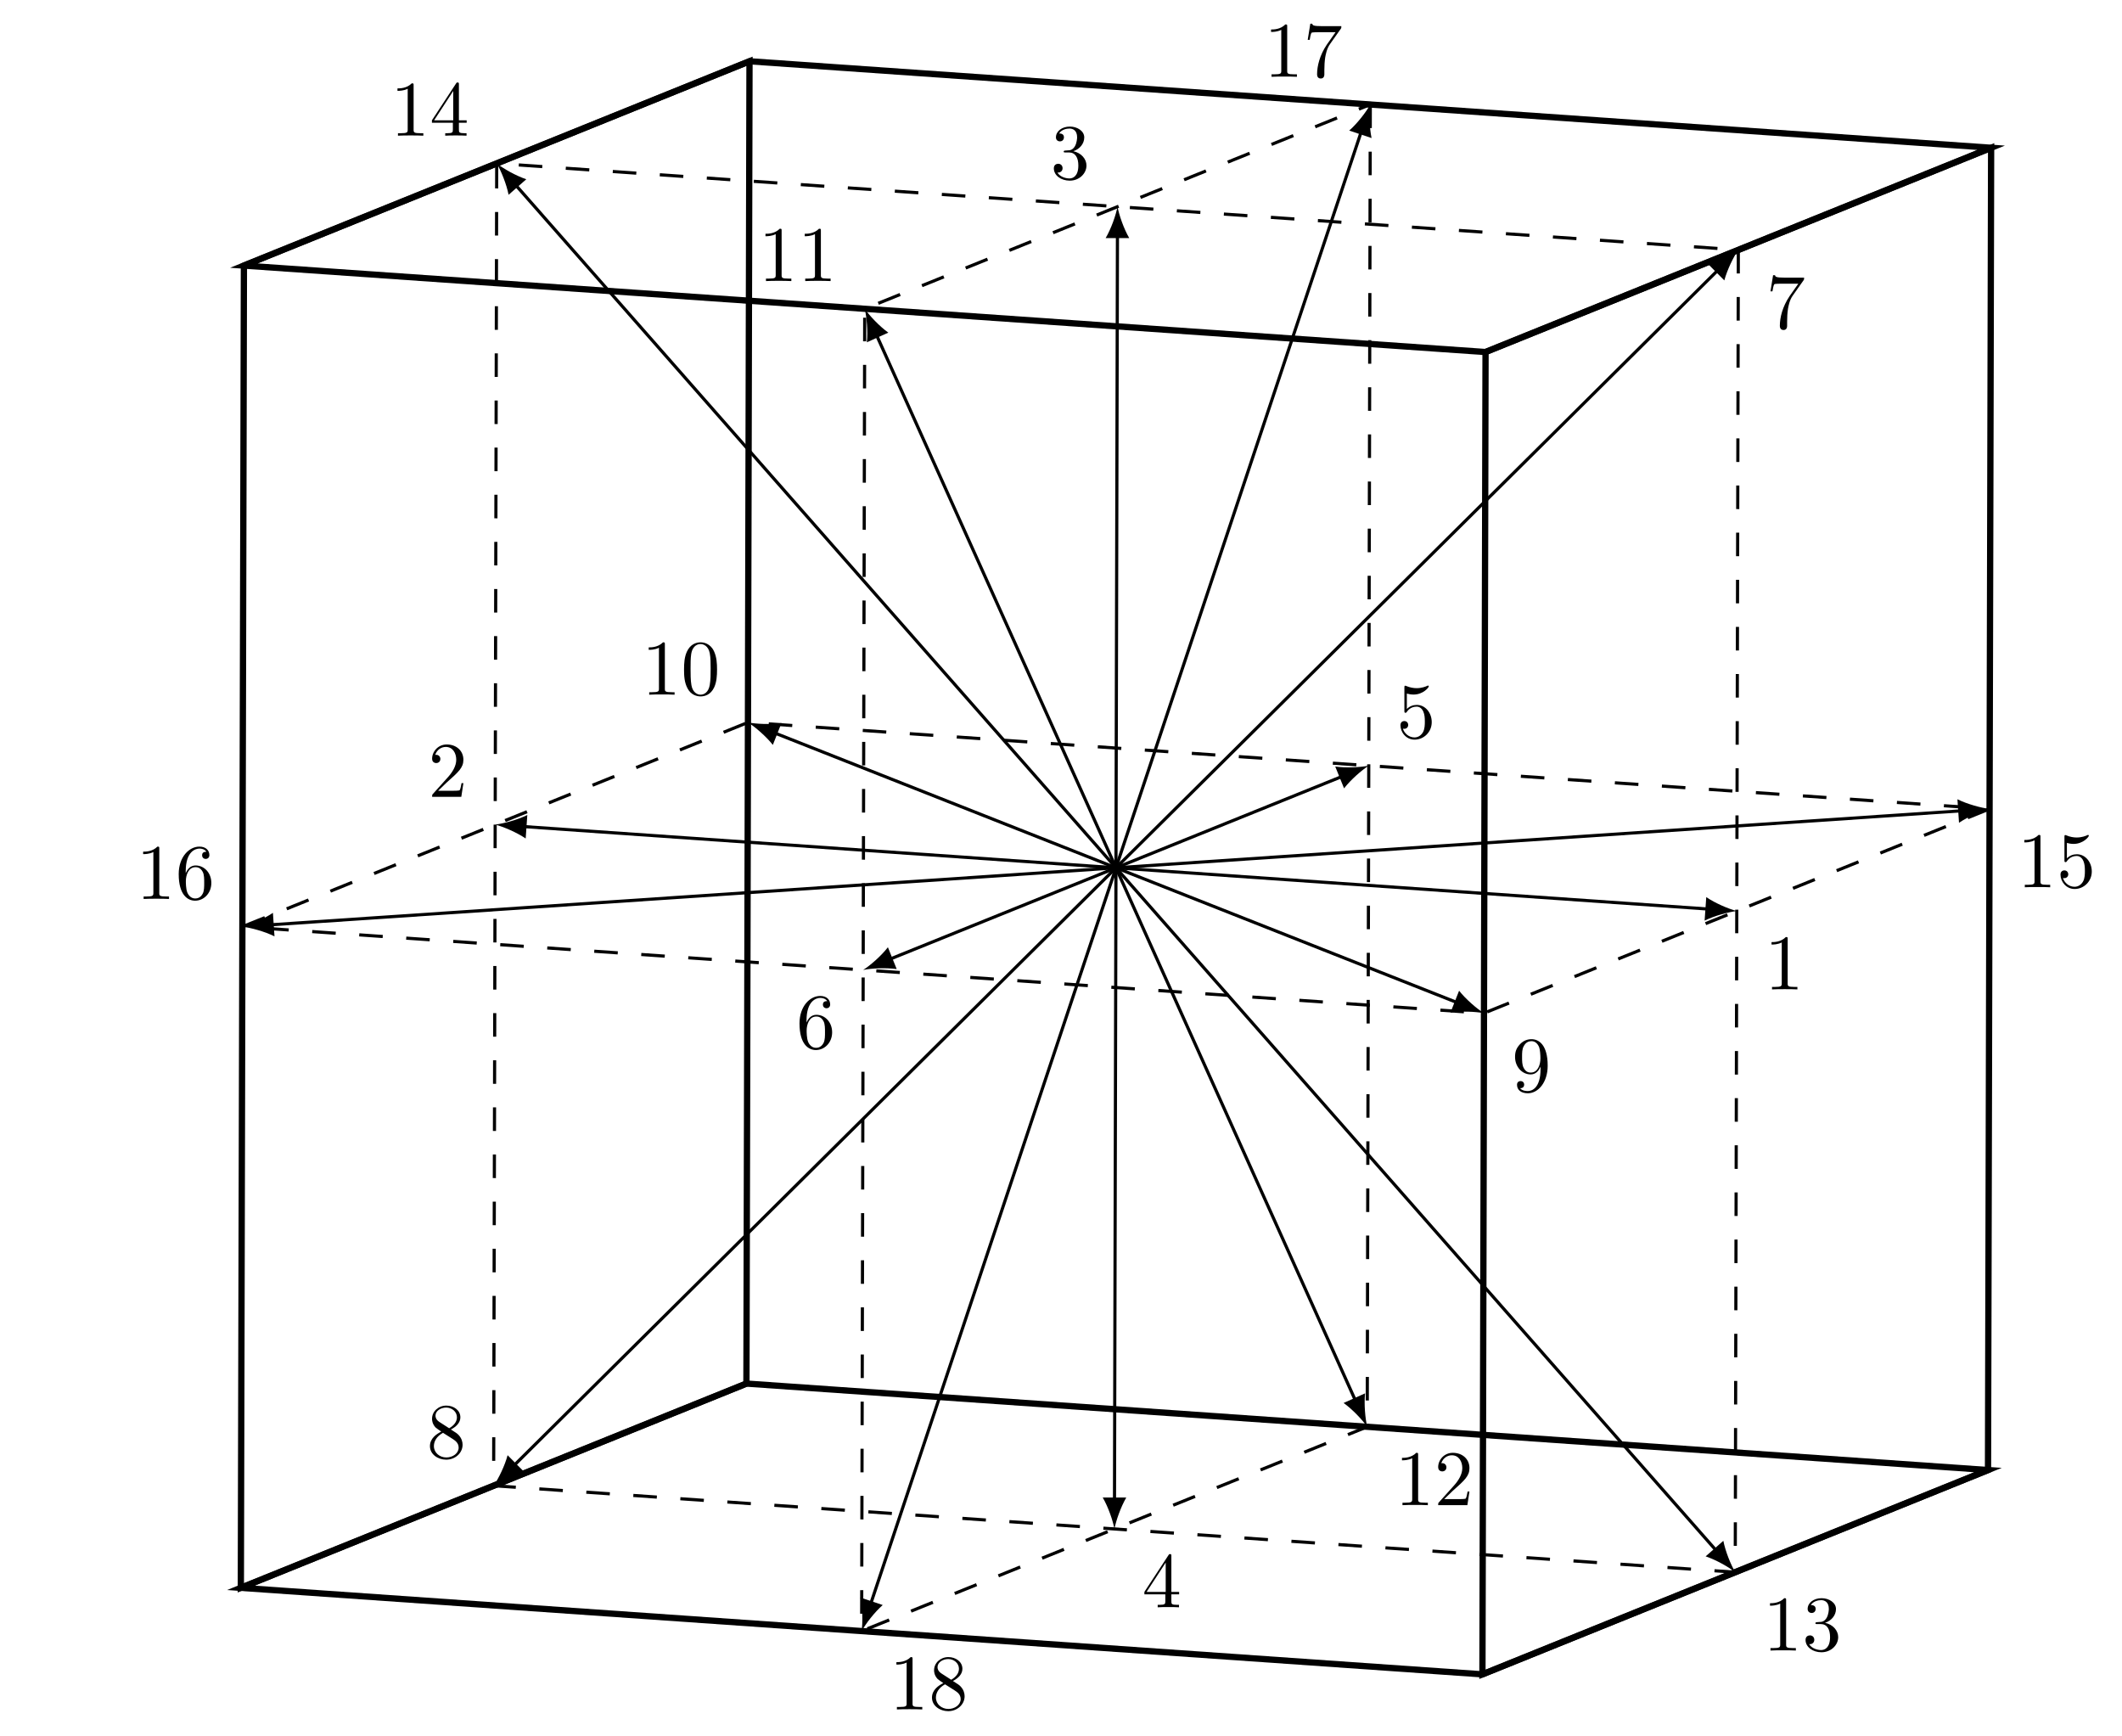 <?xml version="1.0" encoding="UTF-8"?>
<svg xmlns="http://www.w3.org/2000/svg" xmlns:xlink="http://www.w3.org/1999/xlink" width="269.209" height="220.164" viewBox="0 0 269.209 220.164">
<rect width="100%" height="100%" fill="white"/><defs>
<g>
<g id="glyph-0-0">
<path d="M 2.938 -6.375 C 2.938 -6.625 2.938 -6.641 2.703 -6.641 C 2.078 -6 1.203 -6 0.891 -6 L 0.891 -5.688 C 1.094 -5.688 1.672 -5.688 2.188 -5.953 L 2.188 -0.781 C 2.188 -0.422 2.156 -0.312 1.266 -0.312 L 0.953 -0.312 L 0.953 0 C 1.297 -0.031 2.156 -0.031 2.562 -0.031 C 2.953 -0.031 3.828 -0.031 4.172 0 L 4.172 -0.312 L 3.859 -0.312 C 2.953 -0.312 2.938 -0.422 2.938 -0.781 Z M 2.938 -6.375 "/>
</g>
<g id="glyph-0-1">
<path d="M 1.266 -0.766 L 2.328 -1.797 C 3.875 -3.172 4.469 -3.703 4.469 -4.703 C 4.469 -5.844 3.578 -6.641 2.359 -6.641 C 1.234 -6.641 0.5 -5.719 0.5 -4.828 C 0.5 -4.281 1 -4.281 1.031 -4.281 C 1.203 -4.281 1.547 -4.391 1.547 -4.812 C 1.547 -5.062 1.359 -5.328 1.016 -5.328 C 0.938 -5.328 0.922 -5.328 0.891 -5.312 C 1.109 -5.969 1.656 -6.328 2.234 -6.328 C 3.141 -6.328 3.562 -5.516 3.562 -4.703 C 3.562 -3.906 3.078 -3.125 2.516 -2.5 L 0.609 -0.375 C 0.5 -0.266 0.5 -0.234 0.5 0 L 4.203 0 L 4.469 -1.734 L 4.234 -1.734 C 4.172 -1.438 4.109 -1 4 -0.844 C 3.938 -0.766 3.281 -0.766 3.062 -0.766 Z M 1.266 -0.766 "/>
</g>
<g id="glyph-0-2">
<path d="M 2.891 -3.516 C 3.703 -3.781 4.281 -4.469 4.281 -5.266 C 4.281 -6.078 3.406 -6.641 2.453 -6.641 C 1.453 -6.641 0.688 -6.047 0.688 -5.281 C 0.688 -4.953 0.906 -4.766 1.203 -4.766 C 1.5 -4.766 1.703 -4.984 1.703 -5.281 C 1.703 -5.766 1.234 -5.766 1.094 -5.766 C 1.391 -6.266 2.047 -6.391 2.406 -6.391 C 2.828 -6.391 3.375 -6.172 3.375 -5.281 C 3.375 -5.156 3.344 -4.578 3.094 -4.141 C 2.797 -3.656 2.453 -3.625 2.203 -3.625 C 2.125 -3.609 1.891 -3.594 1.812 -3.594 C 1.734 -3.578 1.672 -3.562 1.672 -3.469 C 1.672 -3.359 1.734 -3.359 1.906 -3.359 L 2.344 -3.359 C 3.156 -3.359 3.531 -2.688 3.531 -1.703 C 3.531 -0.344 2.844 -0.062 2.406 -0.062 C 1.969 -0.062 1.219 -0.234 0.875 -0.812 C 1.219 -0.766 1.531 -0.984 1.531 -1.359 C 1.531 -1.719 1.266 -1.922 0.984 -1.922 C 0.734 -1.922 0.422 -1.781 0.422 -1.344 C 0.422 -0.438 1.344 0.219 2.438 0.219 C 3.656 0.219 4.562 -0.688 4.562 -1.703 C 4.562 -2.516 3.922 -3.297 2.891 -3.516 Z M 2.891 -3.516 "/>
</g>
<g id="glyph-0-3">
<path d="M 2.938 -1.641 L 2.938 -0.781 C 2.938 -0.422 2.906 -0.312 2.172 -0.312 L 1.969 -0.312 L 1.969 0 C 2.375 -0.031 2.891 -0.031 3.312 -0.031 C 3.734 -0.031 4.25 -0.031 4.672 0 L 4.672 -0.312 L 4.453 -0.312 C 3.719 -0.312 3.703 -0.422 3.703 -0.781 L 3.703 -1.641 L 4.688 -1.641 L 4.688 -1.953 L 3.703 -1.953 L 3.703 -6.484 C 3.703 -6.688 3.703 -6.75 3.531 -6.75 C 3.453 -6.75 3.422 -6.75 3.344 -6.625 L 0.281 -1.953 L 0.281 -1.641 Z M 2.984 -1.953 L 0.562 -1.953 L 2.984 -5.672 Z M 2.984 -1.953 "/>
</g>
<g id="glyph-0-4">
<path d="M 4.469 -2 C 4.469 -3.188 3.656 -4.188 2.578 -4.188 C 2.109 -4.188 1.672 -4.031 1.312 -3.672 L 1.312 -5.625 C 1.516 -5.562 1.844 -5.5 2.156 -5.5 C 3.391 -5.5 4.094 -6.406 4.094 -6.531 C 4.094 -6.594 4.062 -6.641 3.984 -6.641 C 3.984 -6.641 3.953 -6.641 3.906 -6.609 C 3.703 -6.516 3.219 -6.312 2.547 -6.312 C 2.156 -6.312 1.688 -6.391 1.219 -6.594 C 1.141 -6.625 1.125 -6.625 1.109 -6.625 C 1 -6.625 1 -6.547 1 -6.391 L 1 -3.438 C 1 -3.266 1 -3.188 1.141 -3.188 C 1.219 -3.188 1.234 -3.203 1.281 -3.266 C 1.391 -3.422 1.75 -3.969 2.562 -3.969 C 3.078 -3.969 3.328 -3.516 3.406 -3.328 C 3.562 -2.953 3.594 -2.578 3.594 -2.078 C 3.594 -1.719 3.594 -1.125 3.344 -0.703 C 3.109 -0.312 2.734 -0.062 2.281 -0.062 C 1.562 -0.062 0.984 -0.594 0.812 -1.172 C 0.844 -1.172 0.875 -1.156 0.984 -1.156 C 1.312 -1.156 1.484 -1.406 1.484 -1.641 C 1.484 -1.891 1.312 -2.141 0.984 -2.141 C 0.844 -2.141 0.5 -2.062 0.5 -1.609 C 0.5 -0.75 1.188 0.219 2.297 0.219 C 3.453 0.219 4.469 -0.734 4.469 -2 Z M 4.469 -2 "/>
</g>
<g id="glyph-0-5">
<path d="M 1.312 -3.266 L 1.312 -3.516 C 1.312 -6.031 2.547 -6.391 3.062 -6.391 C 3.297 -6.391 3.719 -6.328 3.938 -5.984 C 3.781 -5.984 3.391 -5.984 3.391 -5.547 C 3.391 -5.234 3.625 -5.078 3.844 -5.078 C 4 -5.078 4.312 -5.172 4.312 -5.562 C 4.312 -6.156 3.875 -6.641 3.047 -6.641 C 1.766 -6.641 0.422 -5.359 0.422 -3.156 C 0.422 -0.484 1.578 0.219 2.5 0.219 C 3.609 0.219 4.562 -0.719 4.562 -2.031 C 4.562 -3.297 3.672 -4.25 2.562 -4.25 C 1.891 -4.25 1.516 -3.75 1.312 -3.266 Z M 2.5 -0.062 C 1.875 -0.062 1.578 -0.656 1.516 -0.812 C 1.328 -1.281 1.328 -2.078 1.328 -2.25 C 1.328 -3.031 1.656 -4.031 2.547 -4.031 C 2.719 -4.031 3.172 -4.031 3.484 -3.406 C 3.656 -3.047 3.656 -2.531 3.656 -2.047 C 3.656 -1.562 3.656 -1.062 3.484 -0.703 C 3.188 -0.109 2.734 -0.062 2.5 -0.062 Z M 2.5 -0.062 "/>
</g>
<g id="glyph-0-6">
<path d="M 3.656 -3.172 L 3.656 -2.844 C 3.656 -0.516 2.625 -0.062 2.047 -0.062 C 1.875 -0.062 1.328 -0.078 1.062 -0.422 C 1.5 -0.422 1.578 -0.703 1.578 -0.875 C 1.578 -1.188 1.344 -1.328 1.125 -1.328 C 0.969 -1.328 0.672 -1.25 0.672 -0.859 C 0.672 -0.188 1.203 0.219 2.047 0.219 C 3.344 0.219 4.562 -1.141 4.562 -3.281 C 4.562 -5.969 3.406 -6.641 2.516 -6.641 C 1.969 -6.641 1.484 -6.453 1.062 -6.016 C 0.641 -5.562 0.422 -5.141 0.422 -4.391 C 0.422 -3.156 1.297 -2.172 2.406 -2.172 C 3.016 -2.172 3.422 -2.594 3.656 -3.172 Z M 2.422 -2.406 C 2.266 -2.406 1.797 -2.406 1.5 -3.031 C 1.312 -3.406 1.312 -3.891 1.312 -4.391 C 1.312 -4.922 1.312 -5.391 1.531 -5.766 C 1.797 -6.266 2.172 -6.391 2.516 -6.391 C 2.984 -6.391 3.312 -6.047 3.484 -5.609 C 3.594 -5.281 3.641 -4.656 3.641 -4.203 C 3.641 -3.375 3.297 -2.406 2.422 -2.406 Z M 2.422 -2.406 "/>
</g>
<g id="glyph-0-7">
<path d="M 4.578 -3.188 C 4.578 -3.984 4.531 -4.781 4.188 -5.516 C 3.734 -6.484 2.906 -6.641 2.5 -6.641 C 1.891 -6.641 1.172 -6.375 0.75 -5.453 C 0.438 -4.766 0.391 -3.984 0.391 -3.188 C 0.391 -2.438 0.422 -1.547 0.844 -0.781 C 1.266 0.016 2 0.219 2.484 0.219 C 3.016 0.219 3.781 0.016 4.219 -0.938 C 4.531 -1.625 4.578 -2.406 4.578 -3.188 Z M 2.484 0 C 2.094 0 1.5 -0.25 1.328 -1.203 C 1.219 -1.797 1.219 -2.719 1.219 -3.312 C 1.219 -3.953 1.219 -4.609 1.297 -5.141 C 1.484 -6.328 2.234 -6.422 2.484 -6.422 C 2.812 -6.422 3.469 -6.234 3.656 -5.25 C 3.766 -4.688 3.766 -3.938 3.766 -3.312 C 3.766 -2.562 3.766 -1.891 3.656 -1.25 C 3.5 -0.297 2.938 0 2.484 0 Z M 2.484 0 "/>
</g>
<g id="glyph-0-8">
<path d="M 4.75 -6.078 C 4.828 -6.188 4.828 -6.203 4.828 -6.422 L 2.406 -6.422 C 1.203 -6.422 1.172 -6.547 1.141 -6.734 L 0.891 -6.734 L 0.562 -4.688 L 0.812 -4.688 C 0.844 -4.844 0.922 -5.469 1.062 -5.594 C 1.125 -5.656 1.906 -5.656 2.031 -5.656 L 4.094 -5.656 C 3.984 -5.5 3.203 -4.406 2.984 -4.078 C 2.078 -2.734 1.75 -1.344 1.75 -0.328 C 1.75 -0.234 1.75 0.219 2.219 0.219 C 2.672 0.219 2.672 -0.234 2.672 -0.328 L 2.672 -0.844 C 2.672 -1.391 2.703 -1.938 2.781 -2.469 C 2.828 -2.703 2.953 -3.562 3.406 -4.172 Z M 4.75 -6.078 "/>
</g>
<g id="glyph-0-9">
<path d="M 1.625 -4.562 C 1.172 -4.859 1.125 -5.188 1.125 -5.359 C 1.125 -5.969 1.781 -6.391 2.484 -6.391 C 3.203 -6.391 3.844 -5.875 3.844 -5.156 C 3.844 -4.578 3.453 -4.109 2.859 -3.766 Z M 3.078 -3.609 C 3.797 -3.984 4.281 -4.5 4.281 -5.156 C 4.281 -6.078 3.406 -6.641 2.5 -6.641 C 1.5 -6.641 0.688 -5.906 0.688 -4.969 C 0.688 -4.797 0.703 -4.344 1.125 -3.875 C 1.234 -3.766 1.609 -3.516 1.859 -3.344 C 1.281 -3.047 0.422 -2.5 0.422 -1.5 C 0.422 -0.453 1.438 0.219 2.484 0.219 C 3.609 0.219 4.562 -0.609 4.562 -1.672 C 4.562 -2.031 4.453 -2.484 4.062 -2.906 C 3.875 -3.109 3.719 -3.203 3.078 -3.609 Z M 2.078 -3.188 L 3.312 -2.406 C 3.594 -2.219 4.062 -1.922 4.062 -1.312 C 4.062 -0.578 3.312 -0.062 2.5 -0.062 C 1.641 -0.062 0.922 -0.672 0.922 -1.5 C 0.922 -2.078 1.234 -2.719 2.078 -3.188 Z M 2.078 -3.188 "/>
</g>
</g>
<clipPath id="clip-0">
<path clip-rule="nonzero" d="M 176 7 L 264 7 L 264 220.164 L 176 220.164 Z M 176 7 "/>
</clipPath>
<clipPath id="clip-1">
<path clip-rule="nonzero" d="M 19 164 L 264 164 L 264 220.164 L 19 220.164 Z M 19 164 "/>
</clipPath>
</defs>
<path fill="none" stroke-width="0.399" stroke-linecap="butt" stroke-linejoin="miter" stroke="rgb(0%, 0%, 0%)" stroke-opacity="1" stroke-miterlimit="10" d="M -0.001 -0 L 75.183 -5.234 " transform="matrix(1, 0, 0, -1, 141.579, 110.082)"/>
<path fill-rule="nonzero" fill="rgb(0%, 0%, 0%)" fill-opacity="1" d="M 220.336 115.566 C 219.293 115.293 217.609 114.578 216.465 113.801 L 216.258 116.781 C 217.5 116.168 219.266 115.691 220.336 115.566 "/>
<g fill="rgb(0%, 0%, 0%)" fill-opacity="1">
<use xlink:href="#glyph-0-0" x="223.856" y="125.507"/>
</g>
<path fill="none" stroke-width="0.399" stroke-linecap="butt" stroke-linejoin="miter" stroke="rgb(0%, 0%, 0%)" stroke-opacity="1" stroke-miterlimit="10" d="M -0.001 -0 L -75.181 5.234 " transform="matrix(1, 0, 0, -1, 141.579, 110.082)"/>
<path fill-rule="nonzero" fill="rgb(0%, 0%, 0%)" fill-opacity="1" d="M 62.82 104.598 C 63.867 104.871 65.547 105.586 66.691 106.363 L 66.898 103.383 C 65.66 103.996 63.895 104.473 62.82 104.598 "/>
<g fill="rgb(0%, 0%, 0%)" fill-opacity="1">
<use xlink:href="#glyph-0-1" x="54.32" y="101.077"/>
</g>
<path fill="none" stroke-width="0.399" stroke-linecap="butt" stroke-linejoin="miter" stroke="rgb(0%, 0%, 0%)" stroke-opacity="1" stroke-miterlimit="10" d="M -0.001 -0 L 0.187 80.281 " transform="matrix(1, 0, 0, -1, 141.579, 110.082)"/>
<path fill-rule="nonzero" fill="rgb(0%, 0%, 0%)" fill-opacity="1" d="M 141.773 26.215 C 141.574 27.277 140.973 29.004 140.27 30.199 L 143.262 30.203 C 142.566 29.008 141.973 27.277 141.773 26.215 "/>
<g fill="rgb(0%, 0%, 0%)" fill-opacity="1">
<use xlink:href="#glyph-0-2" x="133.274" y="22.697"/>
</g>
<path fill="none" stroke-width="0.399" stroke-linecap="butt" stroke-linejoin="miter" stroke="rgb(0%, 0%, 0%)" stroke-opacity="1" stroke-miterlimit="10" d="M -0.001 -0 L -0.188 -80.281 " transform="matrix(1, 0, 0, -1, 141.579, 110.082)"/>
<path fill-rule="nonzero" fill="rgb(0%, 0%, 0%)" fill-opacity="1" d="M 141.383 193.949 C 141.586 192.887 142.188 191.16 142.887 189.965 L 139.898 189.961 C 140.594 191.156 141.188 192.887 141.383 193.949 "/>
<g fill="rgb(0%, 0%, 0%)" fill-opacity="1">
<use xlink:href="#glyph-0-3" x="144.903" y="203.887"/>
</g>
<path fill="none" stroke-width="0.399" stroke-linecap="butt" stroke-linejoin="miter" stroke="rgb(0%, 0%, 0%)" stroke-opacity="1" stroke-miterlimit="10" d="M -0.001 -0 L 28.745 11.613 " transform="matrix(1, 0, 0, -1, 141.579, 110.082)"/>
<path fill-rule="nonzero" fill="rgb(0%, 0%, 0%)" fill-opacity="1" d="M 173.648 97.125 C 172.59 97.34 170.766 97.43 169.395 97.234 L 170.516 100.004 C 171.363 98.91 172.738 97.707 173.648 97.125 "/>
<g fill="rgb(0%, 0%, 0%)" fill-opacity="1">
<use xlink:href="#glyph-0-4" x="177.169" y="93.606"/>
</g>
<path fill="none" stroke-width="0.399" stroke-linecap="butt" stroke-linejoin="miter" stroke="rgb(0%, 0%, 0%)" stroke-opacity="1" stroke-miterlimit="10" d="M -0.001 -0 L -28.747 -11.613 " transform="matrix(1, 0, 0, -1, 141.579, 110.082)"/>
<path fill-rule="nonzero" fill="rgb(0%, 0%, 0%)" fill-opacity="1" d="M 109.508 123.039 C 110.57 122.824 112.395 122.734 113.762 122.93 L 112.645 120.16 C 111.797 121.254 110.418 122.457 109.508 123.039 "/>
<g fill="rgb(0%, 0%, 0%)" fill-opacity="1">
<use xlink:href="#glyph-0-5" x="101.008" y="132.978"/>
</g>
<path fill="none" stroke-width="0.399" stroke-linecap="butt" stroke-linejoin="miter" stroke="rgb(0%, 0%, 0%)" stroke-opacity="1" stroke-miterlimit="10" d="M -0.001 -0 L 107.249 7.23 " transform="matrix(1, 0, 0, -1, 141.579, 110.082)"/>
<path fill-rule="nonzero" fill="rgb(0%, 0%, 0%)" fill-opacity="1" d="M 252.406 102.609 C 251.336 102.484 249.57 102.004 248.332 101.387 L 248.531 104.371 C 249.68 103.594 251.363 102.879 252.406 102.609 "/>
<g fill="rgb(0%, 0%, 0%)" fill-opacity="1">
<use xlink:href="#glyph-0-0" x="255.926" y="112.55"/>
<use xlink:href="#glyph-0-4" x="260.907" y="112.55"/>
</g>
<path fill="none" stroke-width="0.399" stroke-linecap="butt" stroke-linejoin="miter" stroke="rgb(0%, 0%, 0%)" stroke-opacity="1" stroke-miterlimit="10" d="M -0.001 -0 L 43.355 -17.125 " transform="matrix(1, 0, 0, -1, 141.579, 110.082)"/>
<path fill-rule="nonzero" fill="rgb(0%, 0%, 0%)" fill-opacity="1" d="M 188.266 128.523 C 187.352 127.949 185.965 126.758 185.109 125.672 L 184.012 128.449 C 185.379 128.238 187.207 128.32 188.266 128.523 "/>
<g fill="rgb(0%, 0%, 0%)" fill-opacity="1">
<use xlink:href="#glyph-0-6" x="191.786" y="138.463"/>
</g>
<path fill="none" stroke-width="0.399" stroke-linecap="butt" stroke-linejoin="miter" stroke="rgb(0%, 0%, 0%)" stroke-opacity="1" stroke-miterlimit="10" d="M -0.001 -0 L -43.352 17.125 " transform="matrix(1, 0, 0, -1, 141.579, 110.082)"/>
<path fill-rule="nonzero" fill="rgb(0%, 0%, 0%)" fill-opacity="1" d="M 94.891 91.641 C 95.805 92.215 97.191 93.406 98.047 94.492 L 99.145 91.715 C 97.777 91.926 95.953 91.844 94.891 91.641 "/>
<g fill="rgb(0%, 0%, 0%)" fill-opacity="1">
<use xlink:href="#glyph-0-0" x="81.409" y="88.121"/>
<use xlink:href="#glyph-0-7" x="86.39" y="88.121"/>
</g>
<path fill="none" stroke-width="0.399" stroke-linecap="butt" stroke-linejoin="miter" stroke="rgb(0%, 0%, 0%)" stroke-opacity="1" stroke-miterlimit="10" d="M -0.001 -0 L -107.251 -7.231 " transform="matrix(1, 0, 0, -1, 141.579, 110.082)"/>
<path fill-rule="nonzero" fill="rgb(0%, 0%, 0%)" fill-opacity="1" d="M 30.75 117.555 C 31.824 117.68 33.586 118.16 34.824 118.777 L 34.625 115.793 C 33.48 116.57 31.797 117.285 30.75 117.555 "/>
<g fill="rgb(0%, 0%, 0%)" fill-opacity="1">
<use xlink:href="#glyph-0-0" x="17.269" y="114.034"/>
<use xlink:href="#glyph-0-5" x="22.25" y="114.034"/>
</g>
<path fill="none" stroke-width="0.399" stroke-linecap="butt" stroke-linejoin="miter" stroke="rgb(0%, 0%, 0%)" stroke-opacity="1" stroke-miterlimit="10" d="M -0.001 -0 L 76.409 75.855 " transform="matrix(1, 0, 0, -1, 141.579, 110.082)"/>
<path fill-rule="nonzero" fill="rgb(0%, 0%, 0%)" fill-opacity="1" d="M 220.535 31.699 C 219.641 32.309 217.992 33.102 216.652 33.449 L 218.758 35.57 C 219.117 34.23 219.918 32.59 220.535 31.699 "/>
<g fill="rgb(0%, 0%, 0%)" fill-opacity="1">
<use xlink:href="#glyph-0-8" x="224.052" y="41.642"/>
</g>
<path fill="none" stroke-width="0.399" stroke-linecap="butt" stroke-linejoin="miter" stroke="rgb(0%, 0%, 0%)" stroke-opacity="1" stroke-miterlimit="10" d="M -0.001 -0 L -76.196 86.656 " transform="matrix(1, 0, 0, -1, 141.579, 110.082)"/>
<path fill-rule="nonzero" fill="rgb(0%, 0%, 0%)" fill-opacity="1" d="M 63.016 20.73 C 63.566 21.66 64.258 23.352 64.523 24.711 L 66.77 22.738 C 65.457 22.301 63.867 21.398 63.016 20.73 "/>
<g fill="rgb(0%, 0%, 0%)" fill-opacity="1">
<use xlink:href="#glyph-0-0" x="49.535" y="17.212"/>
<use xlink:href="#glyph-0-3" x="54.516" y="17.212"/>
</g>
<path fill="none" stroke-width="0.399" stroke-linecap="butt" stroke-linejoin="miter" stroke="rgb(0%, 0%, 0%)" stroke-opacity="1" stroke-miterlimit="10" d="M -0.001 -0 L 31.132 93.422 " transform="matrix(1, 0, 0, -1, 141.579, 110.082)"/>
<path fill-rule="nonzero" fill="rgb(0%, 0%, 0%)" fill-opacity="1" d="M 173.844 13.258 C 173.32 14.203 172.207 15.652 171.168 16.566 L 174.004 17.512 C 173.719 16.156 173.699 14.332 173.844 13.258 "/>
<g fill="rgb(0%, 0%, 0%)" fill-opacity="1">
<use xlink:href="#glyph-0-0" x="160.362" y="9.741"/>
<use xlink:href="#glyph-0-8" x="165.343" y="9.741"/>
</g>
<path fill="none" stroke-width="0.399" stroke-linecap="butt" stroke-linejoin="miter" stroke="rgb(0%, 0%, 0%)" stroke-opacity="1" stroke-miterlimit="10" d="M -0.001 -0 L -30.403 67.637 " transform="matrix(1, 0, 0, -1, 141.579, 110.082)"/>
<path fill-rule="nonzero" fill="rgb(0%, 0%, 0%)" fill-opacity="1" d="M 109.703 39.172 C 109.957 40.223 110.121 42.043 109.977 43.418 L 112.699 42.195 C 111.574 41.391 110.32 40.059 109.703 39.172 "/>
<g fill="rgb(0%, 0%, 0%)" fill-opacity="1">
<use xlink:href="#glyph-0-0" x="96.222" y="35.654"/>
<use xlink:href="#glyph-0-0" x="101.203" y="35.654"/>
</g>
<path fill="none" stroke-width="0.399" stroke-linecap="butt" stroke-linejoin="miter" stroke="rgb(0%, 0%, 0%)" stroke-opacity="1" stroke-miterlimit="10" d="M -0.001 -0 L 76.194 -86.656 " transform="matrix(1, 0, 0, -1, 141.579, 110.082)"/>
<path fill-rule="nonzero" fill="rgb(0%, 0%, 0%)" fill-opacity="1" d="M 220.141 199.434 C 219.59 198.504 218.898 196.812 218.633 195.453 L 216.387 197.426 C 217.703 197.863 219.289 198.766 220.141 199.434 "/>
<g fill="rgb(0%, 0%, 0%)" fill-opacity="1">
<use xlink:href="#glyph-0-0" x="223.66" y="209.372"/>
<use xlink:href="#glyph-0-2" x="228.641" y="209.372"/>
</g>
<path fill="none" stroke-width="0.399" stroke-linecap="butt" stroke-linejoin="miter" stroke="rgb(0%, 0%, 0%)" stroke-opacity="1" stroke-miterlimit="10" d="M -0.001 -0 L -76.411 -75.856 " transform="matrix(1, 0, 0, -1, 141.579, 110.082)"/>
<path fill-rule="nonzero" fill="rgb(0%, 0%, 0%)" fill-opacity="1" d="M 62.625 188.465 C 63.52 187.855 65.164 187.062 66.504 186.715 L 64.398 184.594 C 64.043 185.934 63.238 187.574 62.625 188.465 "/>
<g fill="rgb(0%, 0%, 0%)" fill-opacity="1">
<use xlink:href="#glyph-0-9" x="54.124" y="184.942"/>
</g>
<path fill="none" stroke-width="0.399" stroke-linecap="butt" stroke-linejoin="miter" stroke="rgb(0%, 0%, 0%)" stroke-opacity="1" stroke-miterlimit="10" d="M -0.001 -0 L 30.405 -67.637 " transform="matrix(1, 0, 0, -1, 141.579, 110.082)"/>
<path fill-rule="nonzero" fill="rgb(0%, 0%, 0%)" fill-opacity="1" d="M 173.453 180.992 C 173.199 179.941 173.035 178.121 173.184 176.746 L 170.457 177.969 C 171.582 178.773 172.836 180.105 173.453 180.992 "/>
<g fill="rgb(0%, 0%, 0%)" fill-opacity="1">
<use xlink:href="#glyph-0-0" x="176.973" y="190.931"/>
<use xlink:href="#glyph-0-1" x="181.954" y="190.931"/>
</g>
<path fill="none" stroke-width="0.399" stroke-linecap="butt" stroke-linejoin="miter" stroke="rgb(0%, 0%, 0%)" stroke-opacity="1" stroke-miterlimit="10" d="M -0.001 -0 L -31.134 -93.422 " transform="matrix(1, 0, 0, -1, 141.579, 110.082)"/>
<path fill-rule="nonzero" fill="rgb(0%, 0%, 0%)" fill-opacity="1" d="M 109.312 206.906 C 109.836 205.961 110.949 204.512 111.988 203.598 L 109.156 202.652 C 109.438 204.008 109.461 205.832 109.312 206.906 "/>
<g fill="rgb(0%, 0%, 0%)" fill-opacity="1">
<use xlink:href="#glyph-0-0" x="112.833" y="216.844"/>
<use xlink:href="#glyph-0-9" x="117.814" y="216.844"/>
</g>
<path fill="none" stroke-width="0.797" stroke-linecap="butt" stroke-linejoin="miter" stroke="rgb(0%, 0%, 0%)" stroke-opacity="1" stroke-miterlimit="10" d="M -111.024 -91.336 L -46.884 -65.426 L -46.493 102.309 L -110.634 76.394 Z M -111.024 -91.336 " transform="matrix(1, 0, 0, -1, 141.579, 110.082)"/>
<g clip-path="url(#clip-0)">
<path fill="none" stroke-width="0.797" stroke-linecap="butt" stroke-linejoin="miter" stroke="rgb(0%, 0%, 0%)" stroke-opacity="1" stroke-miterlimit="10" d="M 46.491 -102.309 L 110.632 -76.395 L 111.026 91.336 L 46.886 65.426 Z M 46.491 -102.309 " transform="matrix(1, 0, 0, -1, 141.579, 110.082)"/>
</g>
<path fill="none" stroke-width="0.797" stroke-linecap="butt" stroke-linejoin="miter" stroke="rgb(0%, 0%, 0%)" stroke-opacity="1" stroke-miterlimit="10" d="M -110.634 76.394 L 46.886 65.426 L 111.026 91.336 L -46.493 102.309 Z M -110.634 76.394 " transform="matrix(1, 0, 0, -1, 141.579, 110.082)"/>
<g clip-path="url(#clip-1)">
<path fill="none" stroke-width="0.797" stroke-linecap="butt" stroke-linejoin="miter" stroke="rgb(0%, 0%, 0%)" stroke-opacity="1" stroke-miterlimit="10" d="M -111.024 -91.336 L 46.491 -102.309 L 110.632 -76.395 L -46.884 -65.426 Z M -111.024 -91.336 " transform="matrix(1, 0, 0, -1, 141.579, 110.082)"/>
</g>
<path fill="none" stroke-width="0.399" stroke-linecap="butt" stroke-linejoin="miter" stroke="rgb(0%, 0%, 0%)" stroke-opacity="1" stroke-dasharray="2.989 2.989" stroke-miterlimit="10" d="M 78.956 78.383 L 78.562 -89.352 L -78.954 -78.383 L -78.563 89.352 Z M 78.956 78.383 " transform="matrix(1, 0, 0, -1, 141.579, 110.082)"/>
<path fill="none" stroke-width="0.399" stroke-linecap="butt" stroke-linejoin="miter" stroke="rgb(0%, 0%, 0%)" stroke-opacity="1" stroke-dasharray="2.989 2.989" stroke-miterlimit="10" d="M 32.265 96.824 L 31.874 -70.91 L -32.267 -96.824 L -31.876 70.91 Z M 32.265 96.824 " transform="matrix(1, 0, 0, -1, 141.579, 110.082)"/>
<path fill="none" stroke-width="0.399" stroke-linecap="butt" stroke-linejoin="miter" stroke="rgb(0%, 0%, 0%)" stroke-opacity="1" stroke-dasharray="2.989 2.989" stroke-miterlimit="10" d="M 110.831 7.473 L 46.687 -18.441 L -110.829 -7.473 L -46.688 18.441 Z M 110.831 7.473 " transform="matrix(1, 0, 0, -1, 141.579, 110.082)"/>
</svg>
